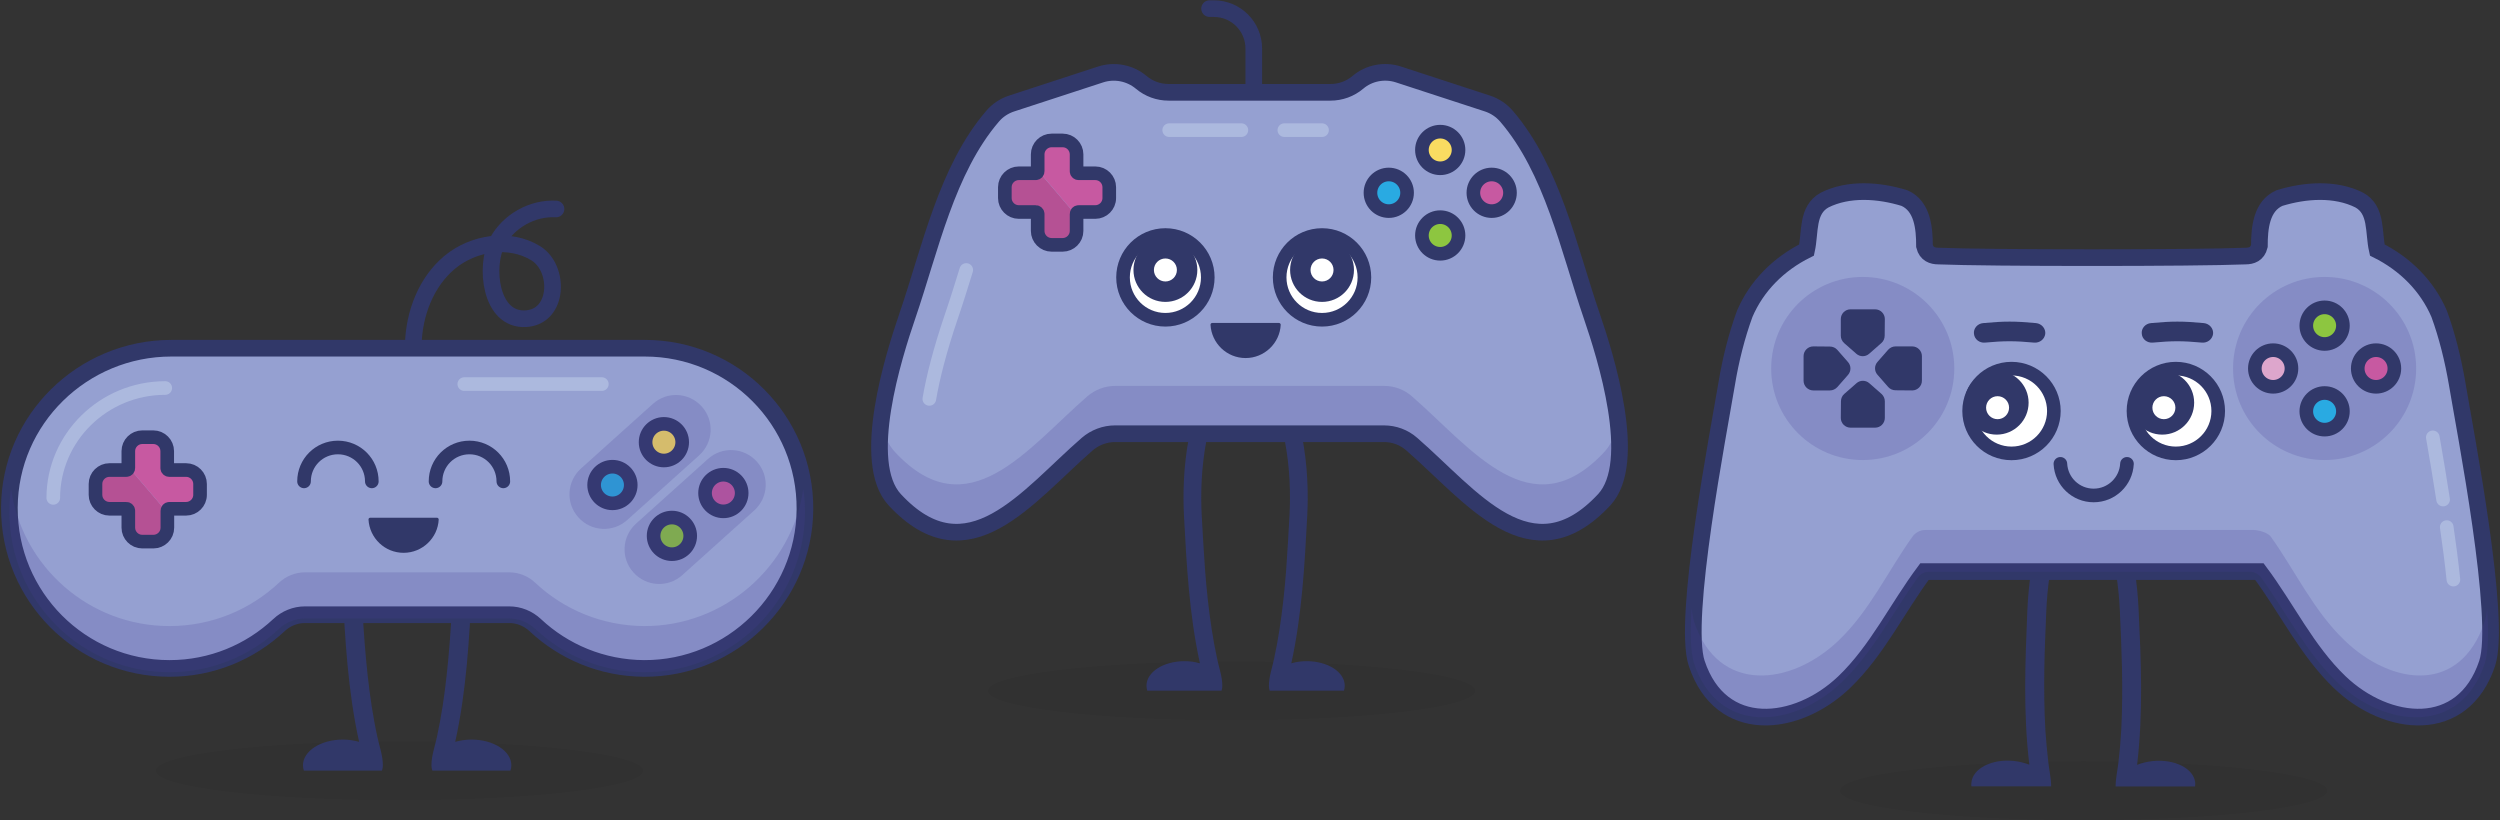 <?xml version="1.0" encoding="UTF-8"?>
<svg width="1652px" height="542px" viewBox="0 0 1652 542" version="1.1" xmlns="http://www.w3.org/2000/svg" xmlns:xlink="http://www.w3.org/1999/xlink">
    <rect x="0" y="0" width="1652" height="542" fill="#333333" stroke="none"/>
    <!-- Generator: Sketch 52.5 (67469) - http://www.bohemiancoding.com/sketch -->
    <title>mascot_trio_Artboard 1</title>
    <desc>Created with Sketch.</desc>
    <g id="Page-1" stroke="none" stroke-width="1" fill="none" fill-rule="evenodd">
        <g id="mascot_trio_Artboard-1" transform="translate(6, 5)">
            <g id="Group" transform="translate(575, 0)">
                <ellipse id="Oval" fill="#000000" opacity="0.05" cx="232.9" cy="451.5" rx="160.9" ry="19.4"></ellipse>
                <g transform="translate(176, 223)" fill="#313869" id="Path">
                    <path d="M60,1.3 C57.3,-0.5 53.6,0.2 51.8,2.9 C27.1,39.7 23.8,83.3 25.4,113.3 C27.1,145.1 28.8,177.9 35.9,210.3 C32.8,209.4 29.4,208.9 25.7,208.9 C11.8,208.9 0.6,216.1 0.6,225.1 C0.6,226.2 0.8,227.4 1.1,228.4 L50.2,228.4 C50.6,227.3 50.7,226.2 50.7,225.1 C50.7,219.1 48.5,213.2 47.3,207.4 C45.9,200.9 44.7,194.4 43.7,187.9 C41.7,174.9 40.3,161.8 39.3,148.6 C38.4,136.6 37.8,124.7 37.1,112.7 C35.6,84.4 38.7,43.5 61.5,9.5 C63.4,6.8 62.7,3.1 60,1.3 Z"></path>
                    <path d="M72.2,1.3 C74.9,-0.5 78.6,0.2 80.4,2.9 C105.1,39.7 108.4,83.3 106.8,113.3 C105.1,145.1 103.4,177.9 96.3,210.3 C99.4,209.4 102.8,208.9 106.5,208.9 C120.4,208.9 131.6,216.1 131.6,225.1 C131.6,226.2 131.4,227.4 131.1,228.4 L82,228.4 C81.6,227.3 81.5,226.2 81.5,225.1 C81.5,219.1 83.7,213.2 84.9,207.4 C86.3,200.9 87.5,194.4 88.5,187.9 C90.5,174.9 91.9,161.8 92.9,148.6 C93.8,136.6 94.4,124.7 95.1,112.7 C96.6,84.4 93.5,43.5 70.7,9.5 C68.8,6.8 69.5,3.1 72.2,1.3 Z"></path>
                </g>
                <path d="M247.5,69.1 L247.5,27.1 C247.5,12.5 235.7,0.7 221.1,0.7 L218.3,0.7" id="Path" stroke="#313869" stroke-width="11" stroke-linecap="round" stroke-linejoin="round"></path>
                <path d="M470.8,203.7 C455.6,159.3 444.9,107.2 414.5,71.8 C411.1,67.9 406.8,65 401.9,63.4 L343.1,44.2 C333.9,41.2 323.7,43.1 316.3,49.4 C311.2,53.7 304.8,56 298.2,56 L191.2,56 C184.6,56 178.2,53.7 173.1,49.4 C165.7,43.2 155.5,41.2 146.3,44.2 L87.5,63.4 C82.6,65 78.2,67.9 74.9,71.8 C44.5,107.2 33.8,159.3 18.6,203.7 C9.6,230 -12.8,300.5 10.3,325.3 C58.5,377.1 97.9,322.8 137.4,288.5 C142.5,284.1 149.1,281.6 155.8,281.6 L333.5,281.6 C340.3,281.6 346.8,284 351.9,288.5 C391.4,322.8 430.7,377.1 479,325.3 C502.2,300.5 479.8,230 470.8,203.7 Z" id="Path" fill="#95A0D1"></path>
                <path d="M33.1,258.6 C35.5,244.6 40,226.6 47.8,203.7 C51.2,193.8 54.4,183.4 57.5,173.4" id="Path" stroke="#ACB9DE" stroke-width="9" stroke-linecap="round" stroke-linejoin="round"></path>
                <g transform="translate(324, 82)" id="Oval" stroke="#313869" stroke-width="9">
                    <circle fill="#F9DC61" stroke-linecap="round" stroke-linejoin="round" cx="46.7" cy="12.1" r="12.1"></circle>
                    <circle fill="#8DC640" stroke-linecap="round" stroke-linejoin="round" cx="46.7" cy="68.6" r="12.1"></circle>
                    <circle fill="#C759A1" cx="80.7" cy="40.4" r="12.1"></circle>
                    <circle fill="#29AAE2" stroke-linecap="round" stroke-linejoin="round" cx="12.7" cy="40.4" r="12.1"></circle>
                </g>
                <g transform="translate(83, 87)" id="Path">
                    <path d="M47.4,50.6 L47.4,60.7 C47.4,65.8 43.2,69.9 38.2,69.9 L30.9,69.9 C25.8,69.9 21.7,65.7 21.7,60.7 L21.7,48.2 L9.2,48.2 C4.1,48.2 -1.13686838e-13,44 -1.13686838e-13,39 L-1.13686838e-13,31.8 C-1.13686838e-13,26.7 4.2,22.6 9.2,22.6 L21.7,22.6 L21.7,20.5" fill="#B55194"></path>
                    <path d="M47.4,50.6 L47.4,48.2 L59.9,48.2 C65,48.2 69.1,44 69.1,39 L69.1,31.8 C69.1,26.7 64.9,22.6 59.9,22.6 L47.4,22.6 L47.4,10 C47.4,4.9 43.2,0.8 38.2,0.8 L30.9,0.8 C25.8,0.8 21.7,5 21.7,10 L21.7,20.4" fill="#C759A1"></path>
                    <path d="M21.7,20.4 L21.7,10 C21.7,4.9 25.9,0.8 30.9,0.8 L38.2,0.8 C43.3,0.8 47.4,5 47.4,10 L47.4,21.2 C47.4,21.9 48,22.5 48.7,22.5 L59.8,22.5 C64.9,22.5 69,26.7 69,31.7 L69,38.9 C69,44 64.8,48.1 59.8,48.1 L48.7,48.1 C48,48.1 47.4,48.7 47.4,49.4 L47.4,50.5 L47.4,60.6 C47.4,65.7 43.2,69.8 38.2,69.8 L30.9,69.8 C25.8,69.8 21.7,65.6 21.7,60.6 L21.7,49.4 C21.7,48.7 21.1,48.1 20.4,48.1 L9.2,48.1 C4.1,48.1 0,43.9 0,38.9 L0,31.7 C0,26.6 4.2,22.5 9.2,22.5 L20.4,22.5 C21.1,22.5 21.7,21.9 21.7,21.2 L21.7,20.4 Z" stroke="#313869" stroke-width="9"></path>
                </g>
                <path d="M264.1,208.4 C264.8,208.4 265.3,209 265.3,209.6 C264.7,221.8 254.5,231.6 242.1,231.6 C229.7,231.6 219.6,221.9 218.9,209.6 C218.9,208.9 219.4,208.4 220.1,208.4 L264.1,208.4 Z" id="Path" fill="#313869"></path>
                <circle id="Oval" stroke="#313869" stroke-width="9" fill="#FFFFFF" cx="189.1" cy="178.3" r="28"></circle>
                <circle id="Oval" fill="#313869" cx="189.1" cy="173.4" r="21.1"></circle>
                <circle id="Oval" fill="#FFFFFF" cx="189.1" cy="173.4" r="7.6"></circle>
                <circle id="Oval" stroke="#313869" stroke-width="9" fill="#FFFFFF" cx="292.6" cy="178.3" r="28"></circle>
                <circle id="Oval" fill="#313869" cx="292.6" cy="173.4" r="21.1"></circle>
                <circle id="Oval" fill="#FFFFFF" cx="292.6" cy="173.4" r="7.6"></circle>
                <path d="M479.1,325.3 C430.9,377.1 391.5,322.8 352,288.5 C346.9,284.1 340.3,281.6 333.6,281.6 L155.9,281.6 C149.1,281.6 142.6,284 137.5,288.5 C98,322.8 58.7,377.1 10.4,325.3 C0.2,314.3 -1.1,294.3 1.4,273.2 C2.8,281.5 5.6,288.6 10.4,293.7 C58.6,345.5 98,291.2 137.5,256.9 C142.6,252.5 149.2,250 155.9,250 L333.6,250 C340.4,250 346.9,252.4 352,256.9 C391.5,291.2 430.8,345.5 479.1,293.7 C483.9,288.6 486.7,281.5 488.1,273.2 C490.6,294.3 489.3,314.3 479.1,325.3 Z" id="Path" fill="#484099" opacity="0.2"></path>
                <path d="M470.8,203.7 C455.6,159.3 444.9,107.2 414.5,71.8 C411.1,67.9 406.8,65 401.9,63.4 L343.1,44.2 C333.9,41.2 323.7,43.1 316.3,49.4 C311.2,53.7 304.8,56 298.2,56 L191.2,56 C184.6,56 178.2,53.7 173.1,49.4 C165.7,43.2 155.5,41.2 146.3,44.2 L87.5,63.4 C82.6,65 78.2,67.9 74.9,71.8 C44.5,107.2 33.8,159.3 18.6,203.7 C9.6,230 -12.8,300.5 10.3,325.3 C58.5,377.1 97.9,322.8 137.4,288.5 C142.5,284.1 149.1,281.6 155.8,281.6 L333.5,281.6 C340.3,281.6 346.8,284 351.9,288.5 C391.4,322.8 430.7,377.1 479,325.3 C502.2,300.5 479.8,230 470.8,203.7 Z" id="Path" stroke="#313869" stroke-width="11"></path>
                <g transform="translate(191, 80)" id="Path" stroke="#ACB9DE" stroke-linecap="round" stroke-linejoin="round" stroke-width="9">
                    <path d="M76.7,1 L101.6,1"></path>
                    <path d="M0.6,1 L48.3,1"></path>
                </g>
            </g>
            <g id="Group" transform="translate(0, 133)">
                <ellipse id="Oval" fill="#000000" opacity="0.05" cx="258" cy="371.3" rx="160.9" ry="19.4"></ellipse>
                <path d="M281.1,148.3 C272.7,129.8 266.6,109.7 267.1,89.4 C267.7,69 275.6,48.3 291.2,35.3 C306.9,22.3 330.8,18.7 348.1,29.4 C364.1,39.3 363.4,71.4 341.4,72.6 C317.7,73.9 314.2,37.5 322.6,21.9 C330,8.1 345.8,-0.8 361.4,0.1" id="Path" stroke="#313869" stroke-width="11" stroke-linecap="round" stroke-linejoin="round"></path>
                <g transform="translate(194, 131)" fill="#313869" id="Path">
                    <path d="M62.6,1.9 C59.7,0 55.9,0.7 54,3.6 C28.1,42.2 24.6,87.9 26.3,119.5 C28,152.9 29.8,187.3 37.3,221.2 C34,220.3 30.4,219.7 26.6,219.7 C12,219.7 0.2,227.3 0.2,236.7 C0.2,237.9 0.4,239.1 0.8,240.2 L52.4,240.2 C52.8,239.1 53,237.9 53,236.7 C53,230.4 50.7,224.2 49.4,218.1 C47.9,211.3 46.7,204.5 45.6,197.6 C43.5,183.9 42.1,170.2 41,156.4 C40,143.9 39.4,131.3 38.7,118.7 C37.2,89 40.3,46.1 64.3,10.4 C66.2,7.7 65.5,3.9 62.6,1.9 Z"></path>
                    <path d="M75.5,1.9 C78.4,0 82.2,0.7 84.1,3.6 C110,42.2 113.5,87.9 111.8,119.5 C110.1,152.9 108.3,187.3 100.8,221.2 C104.1,220.3 107.7,219.7 111.5,219.7 C126.1,219.7 137.9,227.3 137.9,236.7 C137.9,237.9 137.7,239.1 137.3,240.2 L85.7,240.2 C85.3,239.1 85.1,237.9 85.1,236.7 C85.1,230.4 87.4,224.2 88.7,218.1 C90.2,211.3 91.4,204.5 92.5,197.6 C94.6,183.9 96,170.2 97.1,156.4 C98.1,143.9 98.7,131.3 99.4,118.7 C100.9,89 97.8,46.1 73.8,10.4 C71.9,7.7 72.6,3.9 75.5,1.9 Z"></path>
                </g>
                <path d="M420.1,92.1 L107.2,92.1 C48.7,92.1 0.4,139.1 0.2,197.5 C0,256.1 47.4,303.7 106,303.7 C134,303.7 159.4,292.8 178.3,275.1 C183,270.7 189.1,268.2 195.5,268.2 L330.5,268.2 C336.9,268.2 343,270.7 347.7,275.1 C366.5,292.7 391.7,303.5 419.5,303.7 C477.6,304 525.5,256.8 525.9,198.6 C526.3,139.8 478.8,92.1 420.1,92.1 Z" id="Path" fill="#95A0D1"></path>
                <path d="M420.1,92.1 L107.2,92.1 C48.7,92.1 0.4,139.1 0.2,197.5 C0,256.1 47.4,303.7 106,303.7 C134,303.7 159.4,292.8 178.3,275.1 C183,270.7 189.1,268.2 195.5,268.2 L330.5,268.2 C336.9,268.2 343,270.7 347.7,275.1 C366.5,292.7 391.7,303.5 419.5,303.7 C477.6,304 525.5,256.8 525.9,198.6 C526.3,139.8 478.8,92.1 420.1,92.1 Z" id="Path" stroke="#313869" stroke-width="11"></path>
                <path d="M29.2,191 C29.3,151 62.5,118.4 103.2,118.4" id="Path" stroke="#ACB9DE" stroke-width="9" stroke-linecap="round" stroke-linejoin="round"></path>
                <path d="M300.8,115.8 L391.7,115.8" id="Path" stroke="#ACB9DE" stroke-width="9" stroke-linecap="round" stroke-linejoin="round"></path>
                <path d="M525.9,201.1 C525.5,259.2 477.6,306.5 419.5,306.2 C391.8,306.1 366.5,295.2 347.7,277.6 C343,273.2 336.9,270.7 330.5,270.7 L195.5,270.7 C189.1,270.7 182.9,273.2 178.3,277.6 C159.4,295.3 133.9,306.2 106,306.2 C47.4,306.2 0,258.6 0.2,200 C0.2,195 0.6,190.1 1.3,185.2 C8.7,236.4 52.8,275.7 106,275.7 C134,275.7 159.4,264.8 178.3,247.1 C183,242.7 189.1,240.2 195.5,240.2 L330.5,240.2 C336.9,240.2 343.1,242.7 347.7,247.1 C366.5,264.7 391.7,275.5 419.5,275.7 C472.7,276 517.4,236.4 524.8,185.1 C525.6,190.3 526,195.7 525.9,201.1 Z" id="Path" fill="#484099" opacity="0.2"></path>
                <g transform="translate(370, 123)">
                    <circle id="Oval" stroke="#313869" stroke-width="9" fill="#F9DC61" stroke-linecap="round" stroke-linejoin="round" cx="62.7" cy="31.2" r="12.1"></circle>
                    <g transform="translate(55, 52)" id="Oval" stroke="#313869" stroke-width="9">
                        <circle fill="#8DC640" stroke-linecap="round" stroke-linejoin="round" cx="13" cy="41.1" r="12.1"></circle>
                        <circle fill="#C759A1" cx="47" cy="12.8" r="12.1"></circle>
                    </g>
                    <circle id="Oval" stroke="#313869" stroke-width="9" fill="#29AAE2" stroke-linecap="round" stroke-linejoin="round" cx="28.7" cy="59.5" r="12.1"></circle>
                    <path d="M38.5,82.6 L86,39.9 C95.4,31.4 96.2,17 87.7,7.6 C79.2,-1.8 64.8,-2.6 55.4,5.9 L7.9,48.6 C-1.5,57.1 -2.3,71.5 6.2,80.9 C14.6,90.3 29.1,91.1 38.5,82.6 Z" id="Path" fill="#484099" opacity="0.2"></path>
                    <path d="M74.9,119 L122.4,76.3 C131.8,67.8 132.6,53.4 124.1,44 C115.6,34.6 101.2,33.8 91.8,42.3 L44.3,85 C34.9,93.5 34.1,107.9 42.6,117.3 C51,126.7 65.5,127.5 74.9,119 Z" id="Path" fill="#484099" opacity="0.2"></path>
                </g>
                <g transform="translate(57, 150)" id="Path">
                    <path d="M47.5,50.6 L47.5,60.7 C47.5,65.8 43.3,69.9 38.3,69.9 L31,69.9 C25.9,69.9 21.8,65.7 21.8,60.7 L21.8,48.2 L9.3,48.2 C4.2,48.2 0.1,44 0.1,39 L0.1,31.8 C0.1,26.7 4.3,22.6 9.3,22.6 L21.8,22.6 L21.8,20.5" fill="#B55194"></path>
                    <path d="M47.5,50.6 L47.5,48.2 L60,48.2 C65.1,48.2 69.2,44 69.2,39 L69.2,31.8 C69.2,26.7 65,22.6 60,22.6 L47.5,22.6 L47.5,10.1 C47.5,5 43.3,0.9 38.3,0.9 L31,0.9 C25.9,0.9 21.8,5.1 21.8,10.1 L21.8,20.5" fill="#C759A1"></path>
                    <path d="M21.8,20.5 L21.8,10.1 C21.8,5 26,0.9 31,0.9 L38.3,0.9 C43.4,0.9 47.5,5.1 47.5,10.1 L47.5,21.3 C47.5,22 48.1,22.6 48.8,22.6 L60,22.6 C65.1,22.6 69.2,26.8 69.2,31.8 L69.2,39 C69.2,44.1 65,48.2 60,48.2 L48.9,48.2 C48.2,48.2 47.6,48.8 47.6,49.5 L47.6,50.6 L47.6,60.7 C47.6,65.8 43.4,69.9 38.4,69.9 L31,69.9 C25.9,69.9 21.8,65.7 21.8,60.7 L21.8,49.5 C21.8,48.8 21.2,48.2 20.5,48.2 L9.3,48.2 C4.2,48.2 0.1,44 0.1,39 L0.1,31.8 C0.1,26.7 4.3,22.6 9.3,22.6 L20.5,22.6 C21.2,22.6 21.8,22 21.8,21.3 L21.8,20.5 Z" stroke="#313869" stroke-width="9"></path>
                </g>
                <path d="M282.7,204.1 C283.4,204.1 283.9,204.7 283.9,205.3 C283.3,217.5 273.1,227.3 260.7,227.3 C248.3,227.3 238.2,217.6 237.5,205.3 C237.5,204.6 238,204.1 238.7,204.1 L282.7,204.1 Z" id="Path" fill="#313869"></path>
                <path d="M194.9,180.1 C194.9,167.7 204.9,157.7 217.3,157.7 C229.7,157.7 239.7,167.7 239.7,180.1" id="Path" stroke="#313869" stroke-width="9" stroke-linecap="round" stroke-linejoin="round"></path>
                <path d="M281.8,180.1 C281.8,167.7 291.8,157.7 304.2,157.7 C316.6,157.7 326.6,167.7 326.6,180.1" id="Path" stroke="#313869" stroke-width="9" stroke-linecap="round" stroke-linejoin="round"></path>
            </g>
            <ellipse id="Oval" fill="#000000" opacity="0.05" cx="1370.9" cy="517.5" rx="160.9" ry="19.4"></ellipse>
            <path d="M1349.4,514.7 C1349.4,509.3 1348.1,503.8 1347.5,498.5 C1346.7,491.6 1346.1,484.7 1345.6,477.8 C1344.8,464 1344.7,450.2 1344.9,436.3 C1345.1,423.7 1345.7,411.2 1346.2,398.6 C1347.5,368.9 1354.7,326.5 1382,293.2 C1384.2,290.5 1383.8,286.6 1381.1,284.4 C1378.4,282.2 1374.5,282.6 1372.3,285.3 C1342.9,321.2 1335.1,366.4 1333.7,398 C1332.3,431.4 1330.8,465.8 1335,500.3 C1331.8,499.1 1328.3,498.2 1324.5,497.8 C1310,496.4 1297.5,502.9 1296.7,512.2 C1296.6,513 1296.6,513.8 1296.7,514.6 L1349.4,514.6 L1349.4,514.7 Z" id="Path" fill="#313869"></path>
            <path d="M1394.8,398.6 C1395.4,411.2 1395.9,423.7 1396.2,436.3 C1396.5,450.1 1396.4,464 1395.7,477.8 C1395.3,484.7 1394.7,491.7 1393.9,498.5 C1393.3,503.8 1392,509.3 1392,514.7 L1444.5,514.7 C1444.6,513.9 1444.6,513 1444.6,512.2 C1443.7,502.9 1431.2,496.5 1416.7,497.9 C1412.9,498.3 1409.4,499.1 1406.2,500.4 C1410.3,465.9 1408.8,431.5 1407.2,398.1 C1405.8,366.5 1397.8,321.3 1368.3,285.5 C1366.1,282.8 1362.2,282.5 1359.5,284.6 C1356.8,286.8 1356.5,290.7 1358.6,293.4 C1386,326.5 1393.4,368.9 1394.8,398.6 Z" id="Path" fill="#313869"></path>
            <path d="M1477.8,164.2 C1481.8,164.2 1485.7,162.9 1487,157.6 C1487,145.7 1488.3,131.2 1500.2,125.9 C1517.4,120.6 1537.2,119.3 1553,127.2 C1564.9,133.8 1562.2,148.3 1564.9,160.2 C1583.4,169.4 1597.9,184 1605.8,202.4 C1611.1,216.9 1615,232.8 1617.7,248.6 C1623,280.4 1647.2,404.4 1637.5,433.4 C1621.6,481.2 1571.6,475.9 1540.1,445.8 C1518.2,424.8 1505,396.7 1487,372.7 C1451.4,372.7 1301.4,372.7 1265.7,372.7 C1247.7,396.8 1234.5,424.8 1212.6,445.8 C1181.1,475.9 1131.1,481.2 1115.2,433.4 C1105.5,404.4 1129.7,280.4 1135,248.6 C1137.6,232.8 1141.6,216.9 1146.9,202.4 C1154.8,183.9 1169.3,169.4 1187.8,160.2 C1190.4,148.3 1187.8,133.8 1199.7,127.2 C1215.5,119.3 1235.3,120.6 1252.5,125.9 C1264.4,131.2 1265.7,145.7 1265.7,157.6 C1267,162.9 1271,164.2 1274.9,164.2 C1308,165.6 1444.8,165.6 1477.8,164.2 Z" id="Path" fill="#95A0D1"></path>
            <path d="M1477.8,164.2 C1481.8,164.2 1485.7,162.9 1487,157.6 C1487,145.7 1488.3,131.2 1500.2,125.9 C1517.4,120.6 1537.2,119.3 1553,127.2 C1564.9,133.8 1562.2,148.3 1564.9,160.2 C1583.4,169.4 1597.9,184 1605.8,202.4 C1611.1,216.9 1615,232.8 1617.7,248.6 C1623,280.4 1647.2,404.4 1637.5,433.4 C1621.6,481.2 1571.6,475.9 1540.1,445.8 C1518.2,424.8 1505,396.7 1487,372.7 C1451.4,372.7 1301.4,372.7 1265.7,372.7 C1247.7,396.8 1234.5,424.8 1212.6,445.8 C1181.1,475.9 1131.1,481.2 1115.2,433.4 C1105.5,404.4 1129.7,280.4 1135,248.6 C1137.6,232.8 1141.6,216.9 1146.9,202.4 C1154.8,183.9 1169.3,169.4 1187.8,160.2 C1190.4,148.3 1187.8,133.8 1199.7,127.2 C1215.5,119.3 1235.3,120.6 1252.5,125.9 C1264.4,131.2 1265.7,145.7 1265.7,157.6 C1267,162.9 1271,164.2 1274.9,164.2 C1308,165.6 1444.8,165.6 1477.8,164.2 Z" id="Path" stroke="#313869" stroke-width="11"></path>
            <path d="M1610.8,343.3 C1612.5,354.8 1614,366.4 1615.2,378" id="Path" stroke="#ACB9DE" stroke-width="9" stroke-linecap="round" stroke-linejoin="round"></path>
            <path d="M1601.6,284 C1604,297.7 1606.3,311.4 1608.4,325.1" id="Path" stroke="#ACB9DE" stroke-width="9" stroke-linecap="round" stroke-linejoin="round"></path>
            <g id="Group" transform="translate(1469, 178)">
                <circle id="Oval" fill="#484099" opacity="0.2" cx="61.1" cy="60.5" r="60.5"></circle>
                <g transform="translate(15, 20)" id="Oval" stroke="#313869" stroke-width="9">
                    <circle fill="#8DC640" stroke-linecap="round" stroke-linejoin="round" cx="46.1" cy="12.2" r="12.1"></circle>
                    <circle fill="#29AAE2" stroke-linecap="round" stroke-linejoin="round" cx="46.1" cy="68.8" r="12.1"></circle>
                    <circle fill="#C759A1" cx="80.1" cy="40.5" r="12.1"></circle>
                    <circle fill="#DDA6CC" stroke-linecap="round" stroke-linejoin="round" cx="12.1" cy="40.5" r="12.1"></circle>
                </g>
            </g>
            <g id="Group" transform="translate(1164, 178)">
                <circle id="Oval" fill="#484099" opacity="0.2" cx="60.9" cy="60.5" r="60.5"></circle>
                <g transform="translate(21, 21)" fill="#313869" id="Path">
                    <path d="M72.6,54 C76.1,54 79,51.1 79,47.6 L79,31.3 C79,27.8 76.1,24.9 72.6,24.9 L61.6,24.9 C59.7,24.9 58,25.7 56.7,27.1 L49.6,35.2 C47.5,37.6 47.5,41.2 49.6,43.6 L56.7,51.7 C57.9,53.1 59.7,53.9 61.6,53.9 L72.6,54 Z"></path>
                    <path d="M7.2,24.9 C3.7,24.9 0.8,27.8 0.8,31.3 L0.8,47.6 C0.8,51.1 3.7,54 7.2,54 L18.2,54 C20.1,54 21.8,53.2 23.1,51.8 L30.2,43.7 C32.3,41.3 32.3,37.7 30.2,35.3 L23.1,27.2 C21.9,25.8 20.1,25 18.2,25 L7.2,24.9 Z"></path>
                    <path d="M54.5,6.8 C54.5,3.3 51.6,0.4 48.1,0.4 L31.8,0.4 C28.3,0.4 25.4,3.3 25.4,6.8 L25.4,17.8 C25.4,19.7 26.2,21.4 27.6,22.7 L35.7,29.8 C38.1,31.9 41.7,31.9 44.1,29.8 L52.2,22.7 C53.6,21.5 54.4,19.7 54.4,17.8 L54.5,6.8 Z"></path>
                    <path d="M25.4,72.2 C25.4,75.7 28.3,78.6 31.8,78.6 L48.1,78.6 C51.6,78.6 54.5,75.7 54.5,72.2 L54.5,61.2 C54.5,59.3 53.7,57.6 52.3,56.3 L44.2,49.2 C41.8,47.1 38.2,47.1 35.8,49.2 L27.7,56.3 C26.3,57.5 25.5,59.3 25.5,61.2 L25.4,72.2 Z"></path>
                </g>
            </g>
            <path d="M1635.9,433.5 C1620,481.3 1570,476 1538.5,445.9 C1517.7,426 1504.9,399.8 1488.2,376.7 C1486.5,374.3 1483.7,372.8 1480.7,372.8 L1268.7,372.8 C1265.7,372.8 1263,374.3 1261.2,376.7 C1244.6,399.9 1231.7,426.1 1210.9,445.9 C1179.4,476 1129.5,481.3 1113.5,433.5 C1111.1,426.2 1110.8,413.1 1111.8,396.8 C1112.2,400.4 1112.7,403.5 1113.5,405.9 C1129.4,453.7 1177.4,448.4 1208.9,418.3 C1229.5,398.6 1241.3,372.7 1257.7,349.7 C1259.7,346.9 1262.9,345.2 1266.3,345.2 L1483,345.2 C1486.4,345.2 1492.6,346.9 1494.6,349.7 C1511,372.7 1522.8,398.6 1543.4,418.3 C1574.9,448.4 1619.9,453.7 1635.8,405.9 C1636.6,403.5 1637.2,400.4 1637.5,396.8 C1638.6,413.1 1638.3,426.3 1635.9,433.5 Z" id="Path" fill="#484099" opacity="0.2"></path>
            <path d="M1399.5,301.5 C1398.9,313.1 1389.3,322.4 1377.5,322.4 C1365.7,322.4 1356.1,313.2 1355.5,301.5" id="Path" stroke="#313869" stroke-width="9" stroke-linecap="round" stroke-linejoin="round"></path>
            <circle id="Oval" stroke="#313869" stroke-width="9" fill="#FFFFFF" cx="1323.2" cy="266.6" r="28"></circle>
            <circle id="Oval" fill="#313869" cx="1313.4" cy="261.1" r="21.1"></circle>
            <circle id="Oval" fill="#FFFFFF" cx="1314" cy="264.4" r="7.6"></circle>
            <path d="M1305.6,221.4 C1318.6,220.2 1325.2,220.2 1338.2,221.4 C1341.8,221.7 1345,219.2 1345.5,215.7 C1345.9,212.2 1343.2,208.9 1339.4,208.5 C1325.5,207.2 1318.4,207.2 1304.5,208.5 C1300.7,208.8 1297.9,212.1 1298.4,215.7 C1298.8,219.2 1302,221.7 1305.6,221.4 Z" id="Path" fill="#313869"></path>
            <g id="Group" transform="translate(1401, 207)">
                <circle id="Oval" stroke="#313869" stroke-width="9" fill="#FFFFFF" cx="30.8" cy="59.6" r="28"></circle>
                <circle id="Oval" fill="#313869" cx="21.8" cy="54.1" r="21.1"></circle>
                <circle id="Oval" fill="#FFFFFF" cx="22.9" cy="57.4" r="7.6"></circle>
                <path d="M15.5,14.4 C28.5,13.2 35.1,13.2 48.1,14.4 C51.7,14.7 54.9,12.2 55.4,8.7 C55.8,5.2 53.1,1.9 49.3,1.5 C35.4,0.2 28.3,0.2 14.4,1.5 C10.6,1.8 7.8,5.1 8.3,8.7 C8.6,12.2 11.9,14.7 15.5,14.4 Z" id="Path" fill="#313869"></path>
            </g>
        </g>
    </g>
</svg>